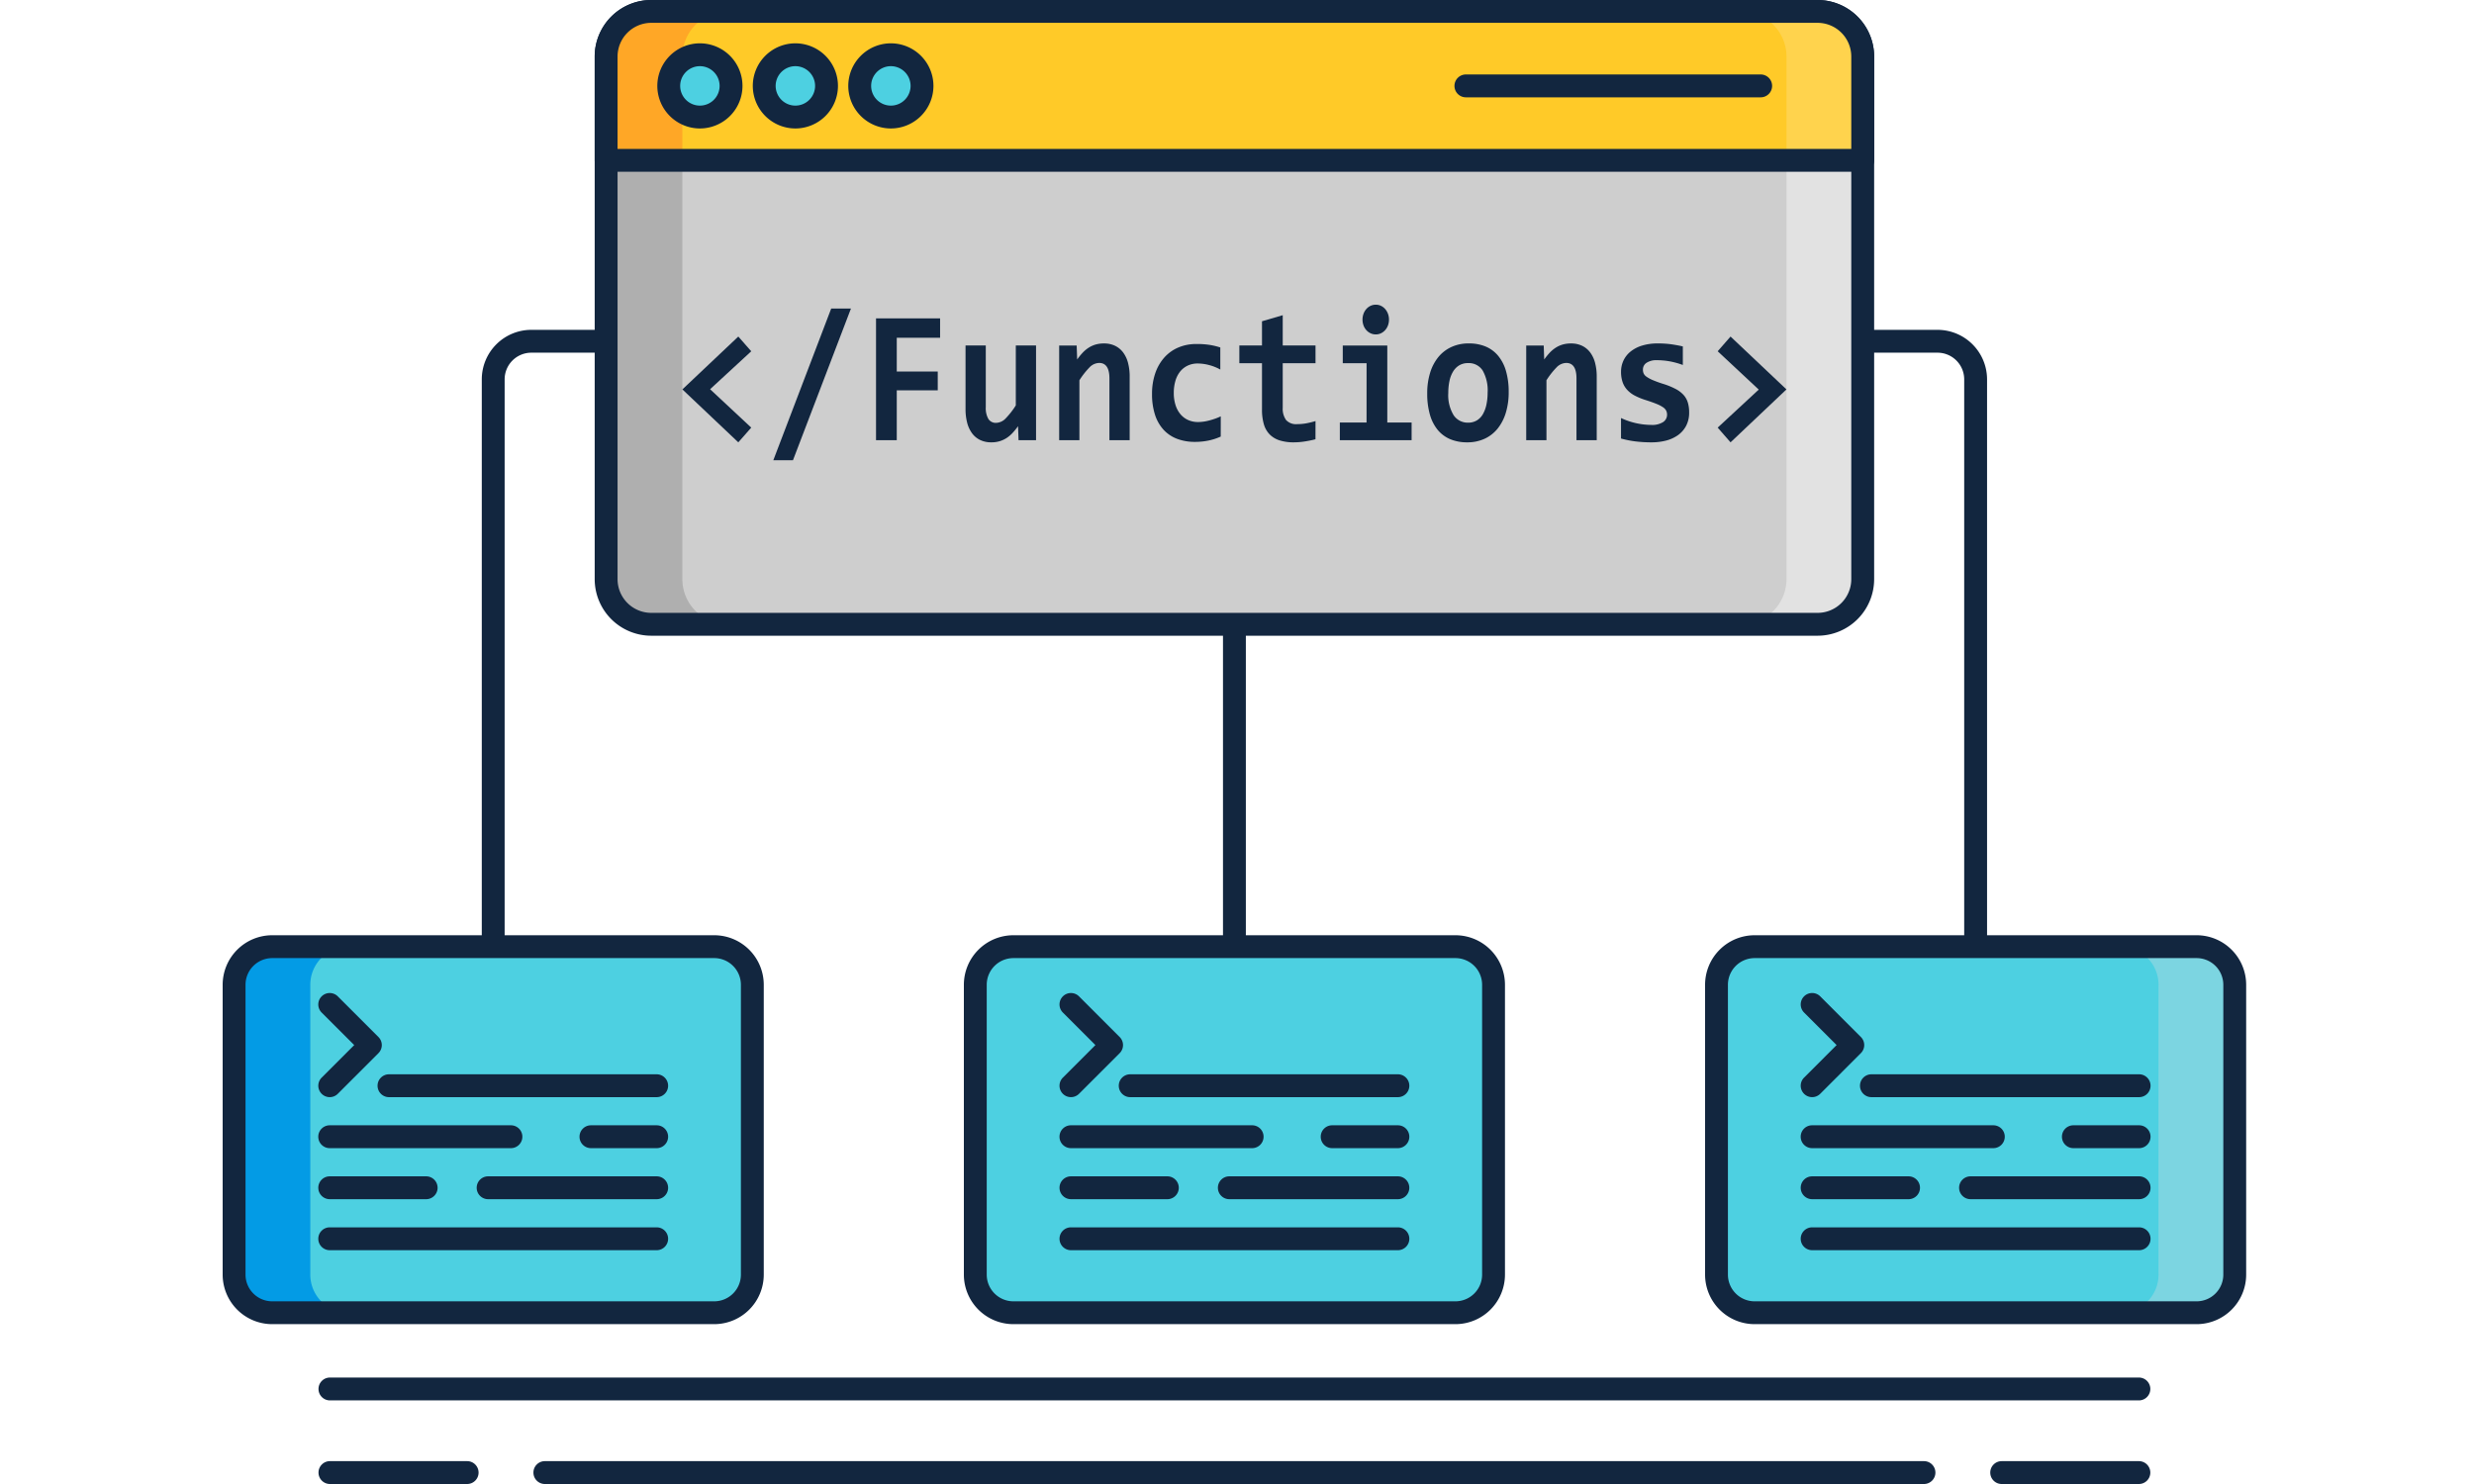 <svg xmlns="http://www.w3.org/2000/svg" width="400" height="240" viewBox="0 0 400 240">
  <g id="t4-i2" transform="translate(-1020 -707)">
    <rect id="Rectangle_7791" data-name="Rectangle 7791" width="400" height="240" transform="translate(1020 707)" fill="none"/>
    <g id="Group_91175" data-name="Group 91175" transform="translate(763.288 1779.989)">
      <rect id="Rectangle_8062" data-name="Rectangle 8062" width="83.79" height="59.202" rx="5" transform="translate(414.4 -919.89)" fill="#4dd0e1"/>
      <g id="Group_91121" data-name="Group 91121" transform="translate(412.552 -921.739)">
        <path id="Path_136611" data-name="Path 136611" d="M469.446-887.342H397.978a8.019,8.019,0,0,1-8.009-8.009v-46.88a8.019,8.019,0,0,1,8.009-8.009h71.468a8.019,8.019,0,0,1,8.009,8.009v46.88A8.019,8.019,0,0,1,469.446-887.342Zm-71.468-59.2a4.318,4.318,0,0,0-4.313,4.313v46.88a4.318,4.318,0,0,0,4.313,4.313h71.468a4.319,4.319,0,0,0,4.313-4.313v-46.88a4.319,4.319,0,0,0-4.313-4.313Z" transform="translate(-389.969 950.241)" fill="#12263f"/>
      </g>
      <g id="Group_91122" data-name="Group 91122" transform="translate(454.447 -997.3)">
        <path id="Path_136612" data-name="Path 136612" d="M425.817-933.054a1.848,1.848,0,0,1-1.848-1.848v-74.812a1.848,1.848,0,0,1,1.848-1.848,1.848,1.848,0,0,1,1.848,1.848V-934.9A1.848,1.848,0,0,1,425.817-933.054Z" transform="translate(-423.969 1011.563)" fill="#12263f"/>
      </g>
      <g id="Group_91130" data-name="Group 91130" transform="translate(428.016 -912.393)">
        <g id="Group_91123" data-name="Group 91123">
          <path id="Path_136613" data-name="Path 136613" d="M404.367-925.817a1.843,1.843,0,0,1-1.307-.541,1.847,1.847,0,0,1,0-2.614l5.264-5.265L403.06-939.5a1.847,1.847,0,0,1,0-2.614,1.847,1.847,0,0,1,2.614,0l6.571,6.571a1.847,1.847,0,0,1,0,2.613l-6.571,6.573A1.842,1.842,0,0,1,404.367-925.817Z" transform="translate(-402.519 942.656)" fill="#12263f"/>
        </g>
        <g id="Group_91124" data-name="Group 91124" transform="translate(9.581 13.143)">
          <path id="Path_136614" data-name="Path 136614" d="M455.423-928.293H412.142a1.848,1.848,0,0,1-1.848-1.848,1.849,1.849,0,0,1,1.848-1.848h43.281a1.849,1.849,0,0,1,1.848,1.848A1.848,1.848,0,0,1,455.423-928.293Z" transform="translate(-410.294 931.99)" fill="#12263f"/>
        </g>
        <g id="Group_91125" data-name="Group 91125" transform="translate(0.001 21.394)">
          <path id="Path_136615" data-name="Path 136615" d="M433.663-921.6h-29.3a1.848,1.848,0,0,1-1.848-1.848,1.847,1.847,0,0,1,1.848-1.848h29.3a1.848,1.848,0,0,1,1.848,1.848A1.849,1.849,0,0,1,433.663-921.6Z" transform="translate(-402.519 925.294)" fill="#12263f"/>
        </g>
        <g id="Group_91126" data-name="Group 91126" transform="translate(0.001 29.644)">
          <path id="Path_136616" data-name="Path 136616" d="M419.955-914.9H404.367a1.847,1.847,0,0,1-1.848-1.848,1.848,1.848,0,0,1,1.848-1.848h15.587a1.849,1.849,0,0,1,1.848,1.848A1.848,1.848,0,0,1,419.955-914.9Z" transform="translate(-402.519 918.599)" fill="#12263f"/>
        </g>
        <g id="Group_91127" data-name="Group 91127" transform="translate(0.001 37.895)">
          <path id="Path_136617" data-name="Path 136617" d="M457.229-908.206H404.367a1.848,1.848,0,0,1-1.848-1.848,1.847,1.847,0,0,1,1.848-1.848h52.862a1.848,1.848,0,0,1,1.848,1.848A1.849,1.849,0,0,1,457.229-908.206Z" transform="translate(-402.519 911.903)" fill="#12263f"/>
        </g>
        <g id="Group_91128" data-name="Group 91128" transform="translate(42.234 21.394)">
          <path id="Path_136618" data-name="Path 136618" d="M449.27-921.6H438.642a1.849,1.849,0,0,1-1.848-1.848,1.848,1.848,0,0,1,1.848-1.848H449.27a1.848,1.848,0,0,1,1.848,1.848A1.849,1.849,0,0,1,449.27-921.6Z" transform="translate(-436.794 925.294)" fill="#12263f"/>
        </g>
        <g id="Group_91129" data-name="Group 91129" transform="translate(25.607 29.644)">
          <path id="Path_136619" data-name="Path 136619" d="M452.4-914.9H425.148a1.848,1.848,0,0,1-1.848-1.848,1.849,1.849,0,0,1,1.848-1.848H452.4a1.849,1.849,0,0,1,1.848,1.848A1.848,1.848,0,0,1,452.4-914.9Z" transform="translate(-423.3 918.599)" fill="#12263f"/>
        </g>
      </g>
      <rect id="Rectangle_8063" data-name="Rectangle 8063" width="83.79" height="59.202" rx="5" transform="translate(294.561 -919.89)" fill="#4dd0e1"/>
      <g id="Group_91131" data-name="Group 91131" transform="translate(294.56 -919.89)">
        <path id="Path_136620" data-name="Path 136620" d="M306.534-895.7v-46.88a6.162,6.162,0,0,1,6.161-6.161H300.373a6.162,6.162,0,0,0-6.161,6.161v46.88a6.162,6.162,0,0,0,6.161,6.161H312.7A6.162,6.162,0,0,1,306.534-895.7Z" transform="translate(-294.212 948.741)" fill="#039be5"/>
      </g>
      <g id="Group_91132" data-name="Group 91132" transform="translate(292.712 -921.739)">
        <path id="Path_136621" data-name="Path 136621" d="M372.189-887.342H300.721a8.019,8.019,0,0,1-8.009-8.009v-46.88a8.019,8.019,0,0,1,8.009-8.009h71.468a8.019,8.019,0,0,1,8.009,8.009v46.88A8.019,8.019,0,0,1,372.189-887.342Zm-71.468-59.2a4.319,4.319,0,0,0-4.313,4.313v46.88a4.319,4.319,0,0,0,4.313,4.313h71.468a4.318,4.318,0,0,0,4.313-4.313v-46.88a4.318,4.318,0,0,0-4.313-4.313Z" transform="translate(-292.712 950.241)" fill="#12263f"/>
      </g>
      <g id="Group_91140" data-name="Group 91140" transform="translate(308.176 -912.393)">
        <g id="Group_91133" data-name="Group 91133" transform="translate(0.001)">
          <path id="Path_136622" data-name="Path 136622" d="M307.11-925.817a1.84,1.84,0,0,1-1.306-.541,1.847,1.847,0,0,1,0-2.614l5.265-5.265L305.8-939.5a1.847,1.847,0,0,1,0-2.614,1.846,1.846,0,0,1,2.613,0l6.571,6.571a1.847,1.847,0,0,1,0,2.613l-6.571,6.573A1.843,1.843,0,0,1,307.11-925.817Z" transform="translate(-305.262 942.657)" fill="#12263f"/>
        </g>
        <g id="Group_91134" data-name="Group 91134" transform="translate(9.58 13.144)">
          <path id="Path_136623" data-name="Path 136623" d="M358.166-928.293H314.885a1.848,1.848,0,0,1-1.848-1.848,1.849,1.849,0,0,1,1.848-1.848h43.281a1.849,1.849,0,0,1,1.848,1.848A1.848,1.848,0,0,1,358.166-928.293Z" transform="translate(-313.037 931.99)" fill="#12263f"/>
        </g>
        <g id="Group_91135" data-name="Group 91135" transform="translate(0 21.395)">
          <path id="Path_136624" data-name="Path 136624" d="M336.406-921.6h-29.3a1.849,1.849,0,0,1-1.848-1.848,1.848,1.848,0,0,1,1.848-1.848h29.3a1.848,1.848,0,0,1,1.848,1.848A1.849,1.849,0,0,1,336.406-921.6Z" transform="translate(-305.262 925.294)" fill="#12263f"/>
        </g>
        <g id="Group_91136" data-name="Group 91136" transform="translate(0 29.644)">
          <path id="Path_136625" data-name="Path 136625" d="M322.7-914.9H307.11a1.848,1.848,0,0,1-1.848-1.848,1.849,1.849,0,0,1,1.848-1.848H322.7a1.849,1.849,0,0,1,1.848,1.848A1.848,1.848,0,0,1,322.7-914.9Z" transform="translate(-305.262 918.599)" fill="#12263f"/>
        </g>
        <g id="Group_91137" data-name="Group 91137" transform="translate(0 37.895)">
          <path id="Path_136626" data-name="Path 136626" d="M359.972-908.206H307.11a1.849,1.849,0,0,1-1.848-1.848,1.848,1.848,0,0,1,1.848-1.848h52.862a1.848,1.848,0,0,1,1.848,1.848A1.849,1.849,0,0,1,359.972-908.206Z" transform="translate(-305.262 911.903)" fill="#12263f"/>
        </g>
        <g id="Group_91138" data-name="Group 91138" transform="translate(42.234 21.395)">
          <path id="Path_136627" data-name="Path 136627" d="M352.013-921.6H341.385a1.849,1.849,0,0,1-1.848-1.848,1.848,1.848,0,0,1,1.848-1.848h10.628a1.848,1.848,0,0,1,1.848,1.848A1.849,1.849,0,0,1,352.013-921.6Z" transform="translate(-339.537 925.294)" fill="#12263f"/>
        </g>
        <g id="Group_91139" data-name="Group 91139" transform="translate(25.608 29.644)">
          <path id="Path_136628" data-name="Path 136628" d="M355.146-914.9H327.892a1.848,1.848,0,0,1-1.848-1.848,1.849,1.849,0,0,1,1.848-1.848h27.254a1.849,1.849,0,0,1,1.848,1.848A1.848,1.848,0,0,1,355.146-914.9Z" transform="translate(-326.044 918.599)" fill="#12263f"/>
        </g>
      </g>
      <rect id="Rectangle_8064" data-name="Rectangle 8064" width="83.79" height="59.202" rx="5" transform="translate(534.239 -919.89)" fill="#4dd0e1"/>
      <g id="Group_91141" data-name="Group 91141" transform="translate(599.547 -919.89)">
        <path id="Path_136629" data-name="Path 136629" d="M547.886-895.7v-46.88a6.162,6.162,0,0,0-6.161-6.161h12.322a6.162,6.162,0,0,1,6.161,6.161v46.88a6.162,6.162,0,0,1-6.161,6.161H541.725A6.162,6.162,0,0,0,547.886-895.7Z" transform="translate(-541.725 948.741)" fill="#7cd5e1"/>
      </g>
      <g id="Group_91142" data-name="Group 91142" transform="translate(532.392 -921.739)">
        <path id="Path_136630" data-name="Path 136630" d="M566.7-887.342H495.234a8.019,8.019,0,0,1-8.009-8.009v-46.88a8.019,8.019,0,0,1,8.009-8.009H566.7a8.019,8.019,0,0,1,8.009,8.009v46.88A8.019,8.019,0,0,1,566.7-887.342Zm-71.468-59.2a4.318,4.318,0,0,0-4.313,4.313v46.88a4.318,4.318,0,0,0,4.313,4.313H566.7a4.319,4.319,0,0,0,4.313-4.313v-46.88a4.319,4.319,0,0,0-4.313-4.313Z" transform="translate(-487.225 950.241)" fill="#12263f"/>
      </g>
      <g id="Group_91150" data-name="Group 91150" transform="translate(547.854 -912.393)">
        <g id="Group_91143" data-name="Group 91143" transform="translate(0.001)">
          <path id="Path_136631" data-name="Path 136631" d="M501.622-925.817a1.842,1.842,0,0,1-1.306-.541,1.847,1.847,0,0,1,0-2.614l5.264-5.265-5.264-5.265a1.847,1.847,0,0,1,0-2.614,1.847,1.847,0,0,1,2.614,0l6.571,6.571a1.847,1.847,0,0,1,0,2.613l-6.571,6.573A1.843,1.843,0,0,1,501.622-925.817Z" transform="translate(-499.775 942.656)" fill="#12263f"/>
        </g>
        <g id="Group_91144" data-name="Group 91144" transform="translate(9.582 13.143)">
          <path id="Path_136632" data-name="Path 136632" d="M552.679-928.293H509.4a1.848,1.848,0,0,1-1.848-1.848,1.849,1.849,0,0,1,1.848-1.848h43.281a1.849,1.849,0,0,1,1.848,1.848A1.848,1.848,0,0,1,552.679-928.293Z" transform="translate(-507.55 931.99)" fill="#12263f"/>
        </g>
        <g id="Group_91145" data-name="Group 91145" transform="translate(0 21.394)">
          <path id="Path_136633" data-name="Path 136633" d="M530.919-921.6h-29.3a1.849,1.849,0,0,1-1.848-1.848,1.848,1.848,0,0,1,1.848-1.848h29.3a1.848,1.848,0,0,1,1.848,1.848A1.849,1.849,0,0,1,530.919-921.6Z" transform="translate(-499.774 925.294)" fill="#12263f"/>
        </g>
        <g id="Group_91146" data-name="Group 91146" transform="translate(0 29.644)">
          <path id="Path_136634" data-name="Path 136634" d="M517.211-914.9H501.622a1.848,1.848,0,0,1-1.848-1.848,1.849,1.849,0,0,1,1.848-1.848h15.589a1.849,1.849,0,0,1,1.848,1.848A1.848,1.848,0,0,1,517.211-914.9Z" transform="translate(-499.774 918.599)" fill="#12263f"/>
        </g>
        <g id="Group_91147" data-name="Group 91147" transform="translate(0 37.895)">
          <path id="Path_136635" data-name="Path 136635" d="M554.485-908.206H501.622a1.849,1.849,0,0,1-1.848-1.848,1.848,1.848,0,0,1,1.848-1.848h52.863a1.848,1.848,0,0,1,1.848,1.848A1.849,1.849,0,0,1,554.485-908.206Z" transform="translate(-499.774 911.903)" fill="#12263f"/>
        </g>
        <g id="Group_91148" data-name="Group 91148" transform="translate(42.235 21.394)">
          <path id="Path_136636" data-name="Path 136636" d="M546.526-921.6H535.9a1.849,1.849,0,0,1-1.848-1.848,1.848,1.848,0,0,1,1.848-1.848h10.628a1.848,1.848,0,0,1,1.848,1.848A1.849,1.849,0,0,1,546.526-921.6Z" transform="translate(-534.05 925.294)" fill="#12263f"/>
        </g>
        <g id="Group_91149" data-name="Group 91149" transform="translate(25.609 29.644)">
          <path id="Path_136637" data-name="Path 136637" d="M549.659-914.9H522.405a1.848,1.848,0,0,1-1.848-1.848,1.849,1.849,0,0,1,1.848-1.848h27.254a1.849,1.849,0,0,1,1.848,1.848A1.848,1.848,0,0,1,549.659-914.9Z" transform="translate(-520.557 918.599)" fill="#12263f"/>
        </g>
      </g>
      <g id="Group_91151" data-name="Group 91151" transform="translate(334.607 -1019.647)">
        <path id="Path_136638" data-name="Path 136638" d="M328.56-928.709a1.849,1.849,0,0,1-1.848-1.848v-91.132a8.018,8.018,0,0,1,8.009-8.009h24.425a1.848,1.848,0,0,1,1.848,1.848,1.849,1.849,0,0,1-1.848,1.848H334.721a4.317,4.317,0,0,0-4.313,4.313v91.132A1.849,1.849,0,0,1,328.56-928.709Z" transform="translate(-326.712 1029.699)" fill="#12263f"/>
      </g>
      <g id="Group_91152" data-name="Group 91152" transform="translate(543.7 -1019.647)">
        <path id="Path_136639" data-name="Path 136639" d="M528.837-928.709a1.848,1.848,0,0,1-1.848-1.848v-91.132a4.318,4.318,0,0,0-4.313-4.313H498.25a1.849,1.849,0,0,1-1.848-1.848,1.848,1.848,0,0,1,1.848-1.848h24.426a8.019,8.019,0,0,1,8.009,8.009v91.132A1.849,1.849,0,0,1,528.837-928.709Z" transform="translate(-496.402 1029.699)" fill="#12263f"/>
      </g>
      <g id="Group_91158" data-name="Group 91158" transform="translate(308.209 -850.207)">
        <g id="Group_91155" data-name="Group 91155" transform="translate(0 13.521)">
          <g id="Group_91153" data-name="Group 91153">
            <path id="Path_136640" data-name="Path 136640" d="M329.321-877.519H307.137a1.847,1.847,0,0,1-1.848-1.848,1.848,1.848,0,0,1,1.848-1.848h22.183a1.849,1.849,0,0,1,1.848,1.848A1.848,1.848,0,0,1,329.321-877.519Z" transform="translate(-305.289 881.216)" fill="#12263f"/>
          </g>
          <g id="Group_91154" data-name="Group 91154" transform="translate(270.292)">
            <path id="Path_136641" data-name="Path 136641" d="M548.677-877.519H526.494a1.848,1.848,0,0,1-1.848-1.848,1.848,1.848,0,0,1,1.848-1.848h22.182a1.848,1.848,0,0,1,1.848,1.848A1.848,1.848,0,0,1,548.677-877.519Z" transform="translate(-524.646 881.216)" fill="#12263f"/>
          </g>
        </g>
        <g id="Group_91156" data-name="Group 91156" transform="translate(34.748 13.521)">
          <path id="Path_136642" data-name="Path 136642" d="M558.316-877.519H335.337a1.848,1.848,0,0,1-1.848-1.848,1.849,1.849,0,0,1,1.848-1.848H558.316a1.849,1.849,0,0,1,1.848,1.848A1.848,1.848,0,0,1,558.316-877.519Z" transform="translate(-333.489 881.216)" fill="#12263f"/>
        </g>
        <g id="Group_91157" data-name="Group 91157">
          <path id="Path_136643" data-name="Path 136643" d="M599.612-888.492H307.137a1.847,1.847,0,0,1-1.848-1.848,1.847,1.847,0,0,1,1.848-1.848H599.612a1.847,1.847,0,0,1,1.848,1.848A1.847,1.847,0,0,1,599.612-888.492Z" transform="translate(-305.289 892.189)" fill="#12263f"/>
        </g>
      </g>
      <rect id="Rectangle_8065" data-name="Rectangle 8065" width="203.167" height="99.116" rx="5.92" transform="translate(354.712 -1071.141)" fill="#cecece"/>
      <g id="Group_91159" data-name="Group 91159" transform="translate(354.712 -1071.141)">
        <path id="Path_136644" data-name="Path 136644" d="M355.35-979.668v-84.527a7.316,7.316,0,0,1,7.295-7.295H350.323a7.316,7.316,0,0,0-7.295,7.295v84.527a7.316,7.316,0,0,0,7.295,7.295h12.322A7.316,7.316,0,0,1,355.35-979.668Z" transform="translate(-343.028 1071.489)" fill="#afafaf"/>
      </g>
      <g id="Group_91160" data-name="Group 91160" transform="translate(538.262 -1071.141)">
        <path id="Path_136645" data-name="Path 136645" d="M499.284-979.668v-84.527a7.316,7.316,0,0,0-7.295-7.295h12.322a7.316,7.316,0,0,1,7.295,7.295v84.527a7.316,7.316,0,0,1-7.295,7.295H491.989A7.316,7.316,0,0,0,499.284-979.668Z" transform="translate(-491.989 1071.489)" fill="#e2e2e2"/>
      </g>
      <g id="Group_91161" data-name="Group 91161" transform="translate(352.863 -1072.989)">
        <path id="Path_136646" data-name="Path 136646" d="M539.249-970.177H350.671a9.153,9.153,0,0,1-9.143-9.143v-84.527a9.152,9.152,0,0,1,9.143-9.143H539.249a9.152,9.152,0,0,1,9.143,9.143v84.527A9.153,9.153,0,0,1,539.249-970.177Zm-188.578-99.116a5.453,5.453,0,0,0-5.446,5.446v84.527a5.453,5.453,0,0,0,5.446,5.446H539.249a5.452,5.452,0,0,0,5.446-5.446v-84.527a5.452,5.452,0,0,0-5.446-5.446Z" transform="translate(-341.528 1072.989)" fill="#12263f"/>
      </g>
      <g id="Group_91162" data-name="Group 91162" transform="translate(354.712 -1071.141)">
        <path id="Path_136647" data-name="Path 136647" d="M546.195-1064.191a7.32,7.32,0,0,0-7.3-7.3H350.328a7.32,7.32,0,0,0-7.3,7.3v16.786H546.195Z" transform="translate(-343.028 1071.489)" fill="#ffca28"/>
      </g>
      <g id="Group_91163" data-name="Group 91163" transform="translate(354.712 -1071.141)">
        <path id="Path_136648" data-name="Path 136648" d="M362.65-1071.489H350.328a7.32,7.32,0,0,0-7.3,7.3v16.786H355.35v-16.786A7.32,7.32,0,0,1,362.65-1071.489Z" transform="translate(-343.028 1071.489)" fill="#ffa726"/>
      </g>
      <g id="Group_91164" data-name="Group 91164" transform="translate(538.257 -1071.141)">
        <path id="Path_136649" data-name="Path 136649" d="M491.985-1071.489h12.322a7.32,7.32,0,0,1,7.3,7.3v16.786H499.285v-16.786A7.32,7.32,0,0,0,491.985-1071.489Z" transform="translate(-491.985 1071.489)" fill="#ffd34d"/>
      </g>
      <g id="Group_91166" data-name="Group 91166" transform="translate(352.863 -1072.989)">
        <g id="Group_91165" data-name="Group 91165">
          <path id="Path_136650" data-name="Path 136650" d="M546.543-1045.208H343.376a1.848,1.848,0,0,1-1.848-1.848v-16.785a9.158,9.158,0,0,1,9.148-9.148H539.244a9.158,9.158,0,0,1,9.148,9.148v16.785A1.848,1.848,0,0,1,546.543-1045.208Zm-201.319-3.7h199.47v-14.937a5.457,5.457,0,0,0-5.451-5.451H350.676a5.457,5.457,0,0,0-5.451,5.451Z" transform="translate(-341.528 1072.989)" fill="#12263f"/>
        </g>
      </g>
      <g id="Group_91172" data-name="Group 91172" transform="translate(362.988 -1065.984)">
        <g id="Group_91167" data-name="Group 91167" transform="translate(1.848 1.849)">
          <circle id="Ellipse_4222" data-name="Ellipse 4222" cx="5.037" cy="5.037" r="5.037" fill="#4dd0e1"/>
          <circle id="Ellipse_4223" data-name="Ellipse 4223" cx="5.037" cy="5.037" r="5.037" transform="translate(15.438)" fill="#4dd0e1"/>
          <circle id="Ellipse_4224" data-name="Ellipse 4224" cx="5.037" cy="5.037" r="5.037" transform="translate(30.875)" fill="#4dd0e1"/>
        </g>
        <g id="Group_91171" data-name="Group 91171">
          <g id="Group_91168" data-name="Group 91168">
            <path id="Path_136651" data-name="Path 136651" d="M356.629-1053.533a6.893,6.893,0,0,1-6.884-6.885,6.893,6.893,0,0,1,6.884-6.885,6.894,6.894,0,0,1,6.886,6.885A6.894,6.894,0,0,1,356.629-1053.533Zm0-10.074a3.192,3.192,0,0,0-3.188,3.189,3.192,3.192,0,0,0,3.188,3.189,3.193,3.193,0,0,0,3.189-3.189A3.193,3.193,0,0,0,356.629-1063.607Z" transform="translate(-349.745 1067.304)" fill="#12263f"/>
          </g>
          <g id="Group_91169" data-name="Group 91169" transform="translate(15.437)">
            <path id="Path_136652" data-name="Path 136652" d="M369.157-1053.533a6.893,6.893,0,0,1-6.884-6.885,6.893,6.893,0,0,1,6.884-6.885,6.894,6.894,0,0,1,6.886,6.885A6.894,6.894,0,0,1,369.157-1053.533Zm0-10.074a3.192,3.192,0,0,0-3.188,3.189,3.193,3.193,0,0,0,3.188,3.189,3.193,3.193,0,0,0,3.189-3.189A3.193,3.193,0,0,0,369.157-1063.607Z" transform="translate(-362.273 1067.304)" fill="#12263f"/>
          </g>
          <g id="Group_91170" data-name="Group 91170" transform="translate(30.875)">
            <path id="Path_136653" data-name="Path 136653" d="M381.688-1053.533a6.894,6.894,0,0,1-6.886-6.885,6.894,6.894,0,0,1,6.886-6.885,6.893,6.893,0,0,1,6.884,6.885A6.893,6.893,0,0,1,381.688-1053.533Zm0-10.074a3.193,3.193,0,0,0-3.189,3.189,3.193,3.193,0,0,0,3.189,3.189,3.193,3.193,0,0,0,3.188-3.189A3.192,3.192,0,0,0,381.688-1063.607Z" transform="translate(-374.802 1067.304)" fill="#12263f"/>
          </g>
        </g>
      </g>
      <g id="Group_91173" data-name="Group 91173" transform="translate(491.873 -1060.947)">
        <path id="Path_136654" data-name="Path 136654" d="M503.851-1059.519H456.19a1.849,1.849,0,0,1-1.848-1.848,1.848,1.848,0,0,1,1.848-1.848h47.66a1.847,1.847,0,0,1,1.848,1.848A1.848,1.848,0,0,1,503.851-1059.519Z" transform="translate(-454.342 1063.216)" fill="#12263f"/>
      </g>
      <g id="Group_91174" data-name="Group 91174" transform="translate(367.041 -1023.714)">
        <path id="Path_136655" data-name="Path 136655" d="M362.075-1011.709l-9.041-8.561,9.041-8.547,2.094,2.382-6.654,6.135,6.654,6.209Z" transform="translate(-353.034 1033.971)" fill="#12263f"/>
        <path id="Path_136656" data-name="Path 136656" d="M368.144-1007.96h-3.179l9.362-24.538h3.193Z" transform="translate(-350.264 1033.117)" fill="#12263f"/>
        <path id="Path_136657" data-name="Path 136657" d="M381.795-1028.067v5.457h6.627v3.045h-6.627v8.064h-3.353v-19.7H388.8v3.135Z" transform="translate(-347.134 1033.417)" fill="#12263f"/>
        <path id="Path_136658" data-name="Path 136658" d="M393.461-1027.642v9.978a3.5,3.5,0,0,0,.415,1.891,1.4,1.4,0,0,0,1.261.641,2.232,2.232,0,0,0,1.577-.761,12.963,12.963,0,0,0,1.6-2.058v-9.691h3.273v15.314h-2.829l-.081-2.261a12.462,12.462,0,0,1-.871,1.071,5.128,5.128,0,0,1-.96.821,4.388,4.388,0,0,1-1.126.527,4.555,4.555,0,0,1-1.348.188,4.117,4.117,0,0,1-1.831-.384,3.526,3.526,0,0,1-1.307-1.093,4.948,4.948,0,0,1-.785-1.7,8.6,8.6,0,0,1-.261-2.208v-10.279Z" transform="translate(-344.407 1034.244)" fill="#12263f"/>
        <path id="Path_136659" data-name="Path 136659" d="M410.6-1012.266v-9.978q0-2.517-1.663-2.517a2.249,2.249,0,0,0-1.59.754,12.692,12.692,0,0,0-1.6,2.049v9.693h-3.273v-15.314h2.83l.08,2.261a10.282,10.282,0,0,1,.865-1.071,5.194,5.194,0,0,1,.972-.822,4.387,4.387,0,0,1,1.127-.52,4.748,4.748,0,0,1,1.354-.18,4.075,4.075,0,0,1,1.825.385,3.583,3.583,0,0,1,1.3,1.084,4.876,4.876,0,0,1,.784,1.688,8.6,8.6,0,0,1,.262,2.208v10.28Z" transform="translate(-341.555 1034.182)" fill="#12263f"/>
        <path id="Path_136660" data-name="Path 136660" d="M425.765-1012.87a9.4,9.4,0,0,1-2,.648,10.779,10.779,0,0,1-2.159.211,8.039,8.039,0,0,1-2.912-.5,5.712,5.712,0,0,1-2.186-1.476,6.582,6.582,0,0,1-1.375-2.427,10.729,10.729,0,0,1-.476-3.345,10.159,10.159,0,0,1,.516-3.332,7.436,7.436,0,0,1,1.455-2.547,6.381,6.381,0,0,1,2.26-1.628,7.333,7.333,0,0,1,2.945-.573,13.179,13.179,0,0,1,2.233.159,11.174,11.174,0,0,1,1.63.4v3.572a7.585,7.585,0,0,0-1.8-.723,7.22,7.22,0,0,0-1.845-.256,3.734,3.734,0,0,0-1.636.346,3.465,3.465,0,0,0-1.221.965,4.351,4.351,0,0,0-.758,1.5,6.812,6.812,0,0,0-.261,1.937,6.4,6.4,0,0,0,.282,1.974,4.316,4.316,0,0,0,.8,1.485,3.475,3.475,0,0,0,1.241.935,3.9,3.9,0,0,0,1.609.324,6.551,6.551,0,0,0,.906-.068,7.881,7.881,0,0,0,.953-.2q.477-.128.939-.293a8.519,8.519,0,0,0,.865-.362Z" transform="translate(-338.724 1034.199)" fill="#12263f"/>
        <path id="Path_136661" data-name="Path 136661" d="M438.424-1011.555a18.139,18.139,0,0,1-1.784.361,11.328,11.328,0,0,1-1.7.135,7.482,7.482,0,0,1-2.314-.317,3.907,3.907,0,0,1-1.61-.965,3.93,3.93,0,0,1-.939-1.65,8.36,8.36,0,0,1-.3-2.389v-7.476h-3.662v-2.864h3.662v-3.92l3.353-.98v4.9h5.3v2.864h-5.3v7.2a3.128,3.128,0,0,0,.536,1.983,2.178,2.178,0,0,0,1.8.67,8.147,8.147,0,0,0,1.57-.15,13.73,13.73,0,0,0,1.395-.347Z" transform="translate(-336.065 1033.321)" fill="#12263f"/>
        <path id="Path_136662" data-name="Path 136662" d="M443.624-1023.534h-3.851v-2.864h7.2v12.45h3.931v2.864H439.3v-2.864h4.32Zm3.621-7.054a2.692,2.692,0,0,1-.161.935,2.353,2.353,0,0,1-.45.76,2.151,2.151,0,0,1-.676.513,1.917,1.917,0,0,1-.845.188,1.955,1.955,0,0,1-.852-.188,2.13,2.13,0,0,1-.685-.513,2.35,2.35,0,0,1-.449-.76,2.692,2.692,0,0,1-.161-.935,2.682,2.682,0,0,1,.161-.934,2.433,2.433,0,0,1,.449-.769,2.1,2.1,0,0,1,.685-.52,1.953,1.953,0,0,1,.852-.188,1.915,1.915,0,0,1,.845.188,2.118,2.118,0,0,1,.676.52,2.436,2.436,0,0,1,.45.769A2.682,2.682,0,0,1,447.246-1030.589Z" transform="translate(-333.002 1033)" fill="#12263f"/>
        <path id="Path_136663" data-name="Path 136663" d="M463.939-1020.043a11.32,11.32,0,0,1-.456,3.308,7.608,7.608,0,0,1-1.315,2.57,5.869,5.869,0,0,1-2.106,1.657,6.6,6.6,0,0,1-2.844.588,6.994,6.994,0,0,1-2.71-.5,5.266,5.266,0,0,1-2.026-1.485,6.808,6.808,0,0,1-1.274-2.472,12.178,12.178,0,0,1-.442-3.46,11.135,11.135,0,0,1,.463-3.316,7.44,7.44,0,0,1,1.327-2.547,5.93,5.93,0,0,1,2.113-1.635,6.6,6.6,0,0,1,2.817-.581,6.938,6.938,0,0,1,2.723.5,5.288,5.288,0,0,1,2.025,1.5,6.8,6.8,0,0,1,1.268,2.465A11.971,11.971,0,0,1,463.939-1020.043Zm-3.407.09a6.5,6.5,0,0,0-.8-3.58,2.646,2.646,0,0,0-2.354-1.2,2.708,2.708,0,0,0-1.463.377,2.985,2.985,0,0,0-.992,1.031,4.934,4.934,0,0,0-.57,1.53,9.207,9.207,0,0,0-.181,1.869,6.241,6.241,0,0,0,.859,3.609,2.722,2.722,0,0,0,2.347,1.214,2.673,2.673,0,0,0,1.422-.37,2.813,2.813,0,0,0,.978-1.024,5.288,5.288,0,0,0,.564-1.545A9.312,9.312,0,0,0,460.532-1019.953Z" transform="translate(-330.34 1034.182)" fill="#12263f"/>
        <path id="Path_136664" data-name="Path 136664" d="M471.883-1012.266v-9.978q0-2.517-1.664-2.517a2.249,2.249,0,0,0-1.59.754,12.692,12.692,0,0,0-1.6,2.049v9.693h-3.273v-15.314h2.83l.08,2.261a10.3,10.3,0,0,1,.865-1.071,5.2,5.2,0,0,1,.972-.822,4.388,4.388,0,0,1,1.128-.52,4.747,4.747,0,0,1,1.354-.18,4.074,4.074,0,0,1,1.825.385,3.584,3.584,0,0,1,1.3,1.084,4.877,4.877,0,0,1,.784,1.688,8.6,8.6,0,0,1,.262,2.208v10.28Z" transform="translate(-327.324 1034.182)" fill="#12263f"/>
        <path id="Path_136665" data-name="Path 136665" d="M487.209-1016.773a4.529,4.529,0,0,1-.518,2.239,4.363,4.363,0,0,1-1.368,1.507,5.879,5.879,0,0,1-1.931.844,9.262,9.262,0,0,1-2.207.264,21.131,21.131,0,0,1-2.71-.158,16.342,16.342,0,0,1-2.281-.46v-3.316a11.624,11.624,0,0,0,2.515.851,11.586,11.586,0,0,0,2.368.264,3.3,3.3,0,0,0,1.925-.46,1.414,1.414,0,0,0,.637-1.2,1.471,1.471,0,0,0-.134-.633,1.5,1.5,0,0,0-.5-.55,5.329,5.329,0,0,0-1.04-.542q-.671-.279-1.757-.626a10.633,10.633,0,0,1-1.763-.716,4.538,4.538,0,0,1-1.254-.943,3.559,3.559,0,0,1-.744-1.258,5.109,5.109,0,0,1-.249-1.681,4.223,4.223,0,0,1,.376-1.763,4.1,4.1,0,0,1,1.12-1.455,5.5,5.5,0,0,1,1.858-.987,8.463,8.463,0,0,1,2.6-.361,15.255,15.255,0,0,1,2.28.151q.993.151,1.757.331v3a12.757,12.757,0,0,0-2.193-.6,12.164,12.164,0,0,0-2.032-.174,2.875,2.875,0,0,0-1.617.408,1.286,1.286,0,0,0-.61,1.13,1.514,1.514,0,0,0,.121.619,1.372,1.372,0,0,0,.477.527,5.559,5.559,0,0,0,.992.535,17.8,17.8,0,0,0,1.683.611,11.947,11.947,0,0,1,1.985.806,4.679,4.679,0,0,1,1.3.972,3.265,3.265,0,0,1,.7,1.236A5.352,5.352,0,0,1,487.209-1016.773Z" transform="translate(-324.435 1034.182)" fill="#12263f"/>
        <path id="Path_136666" data-name="Path 136666" d="M490.958-1028.817,500-1020.27l-9.041,8.561-2.08-2.382,6.64-6.149-6.64-6.2Z" transform="translate(-321.491 1033.971)" fill="#12263f"/>
      </g>
    </g>
  </g>
</svg>
